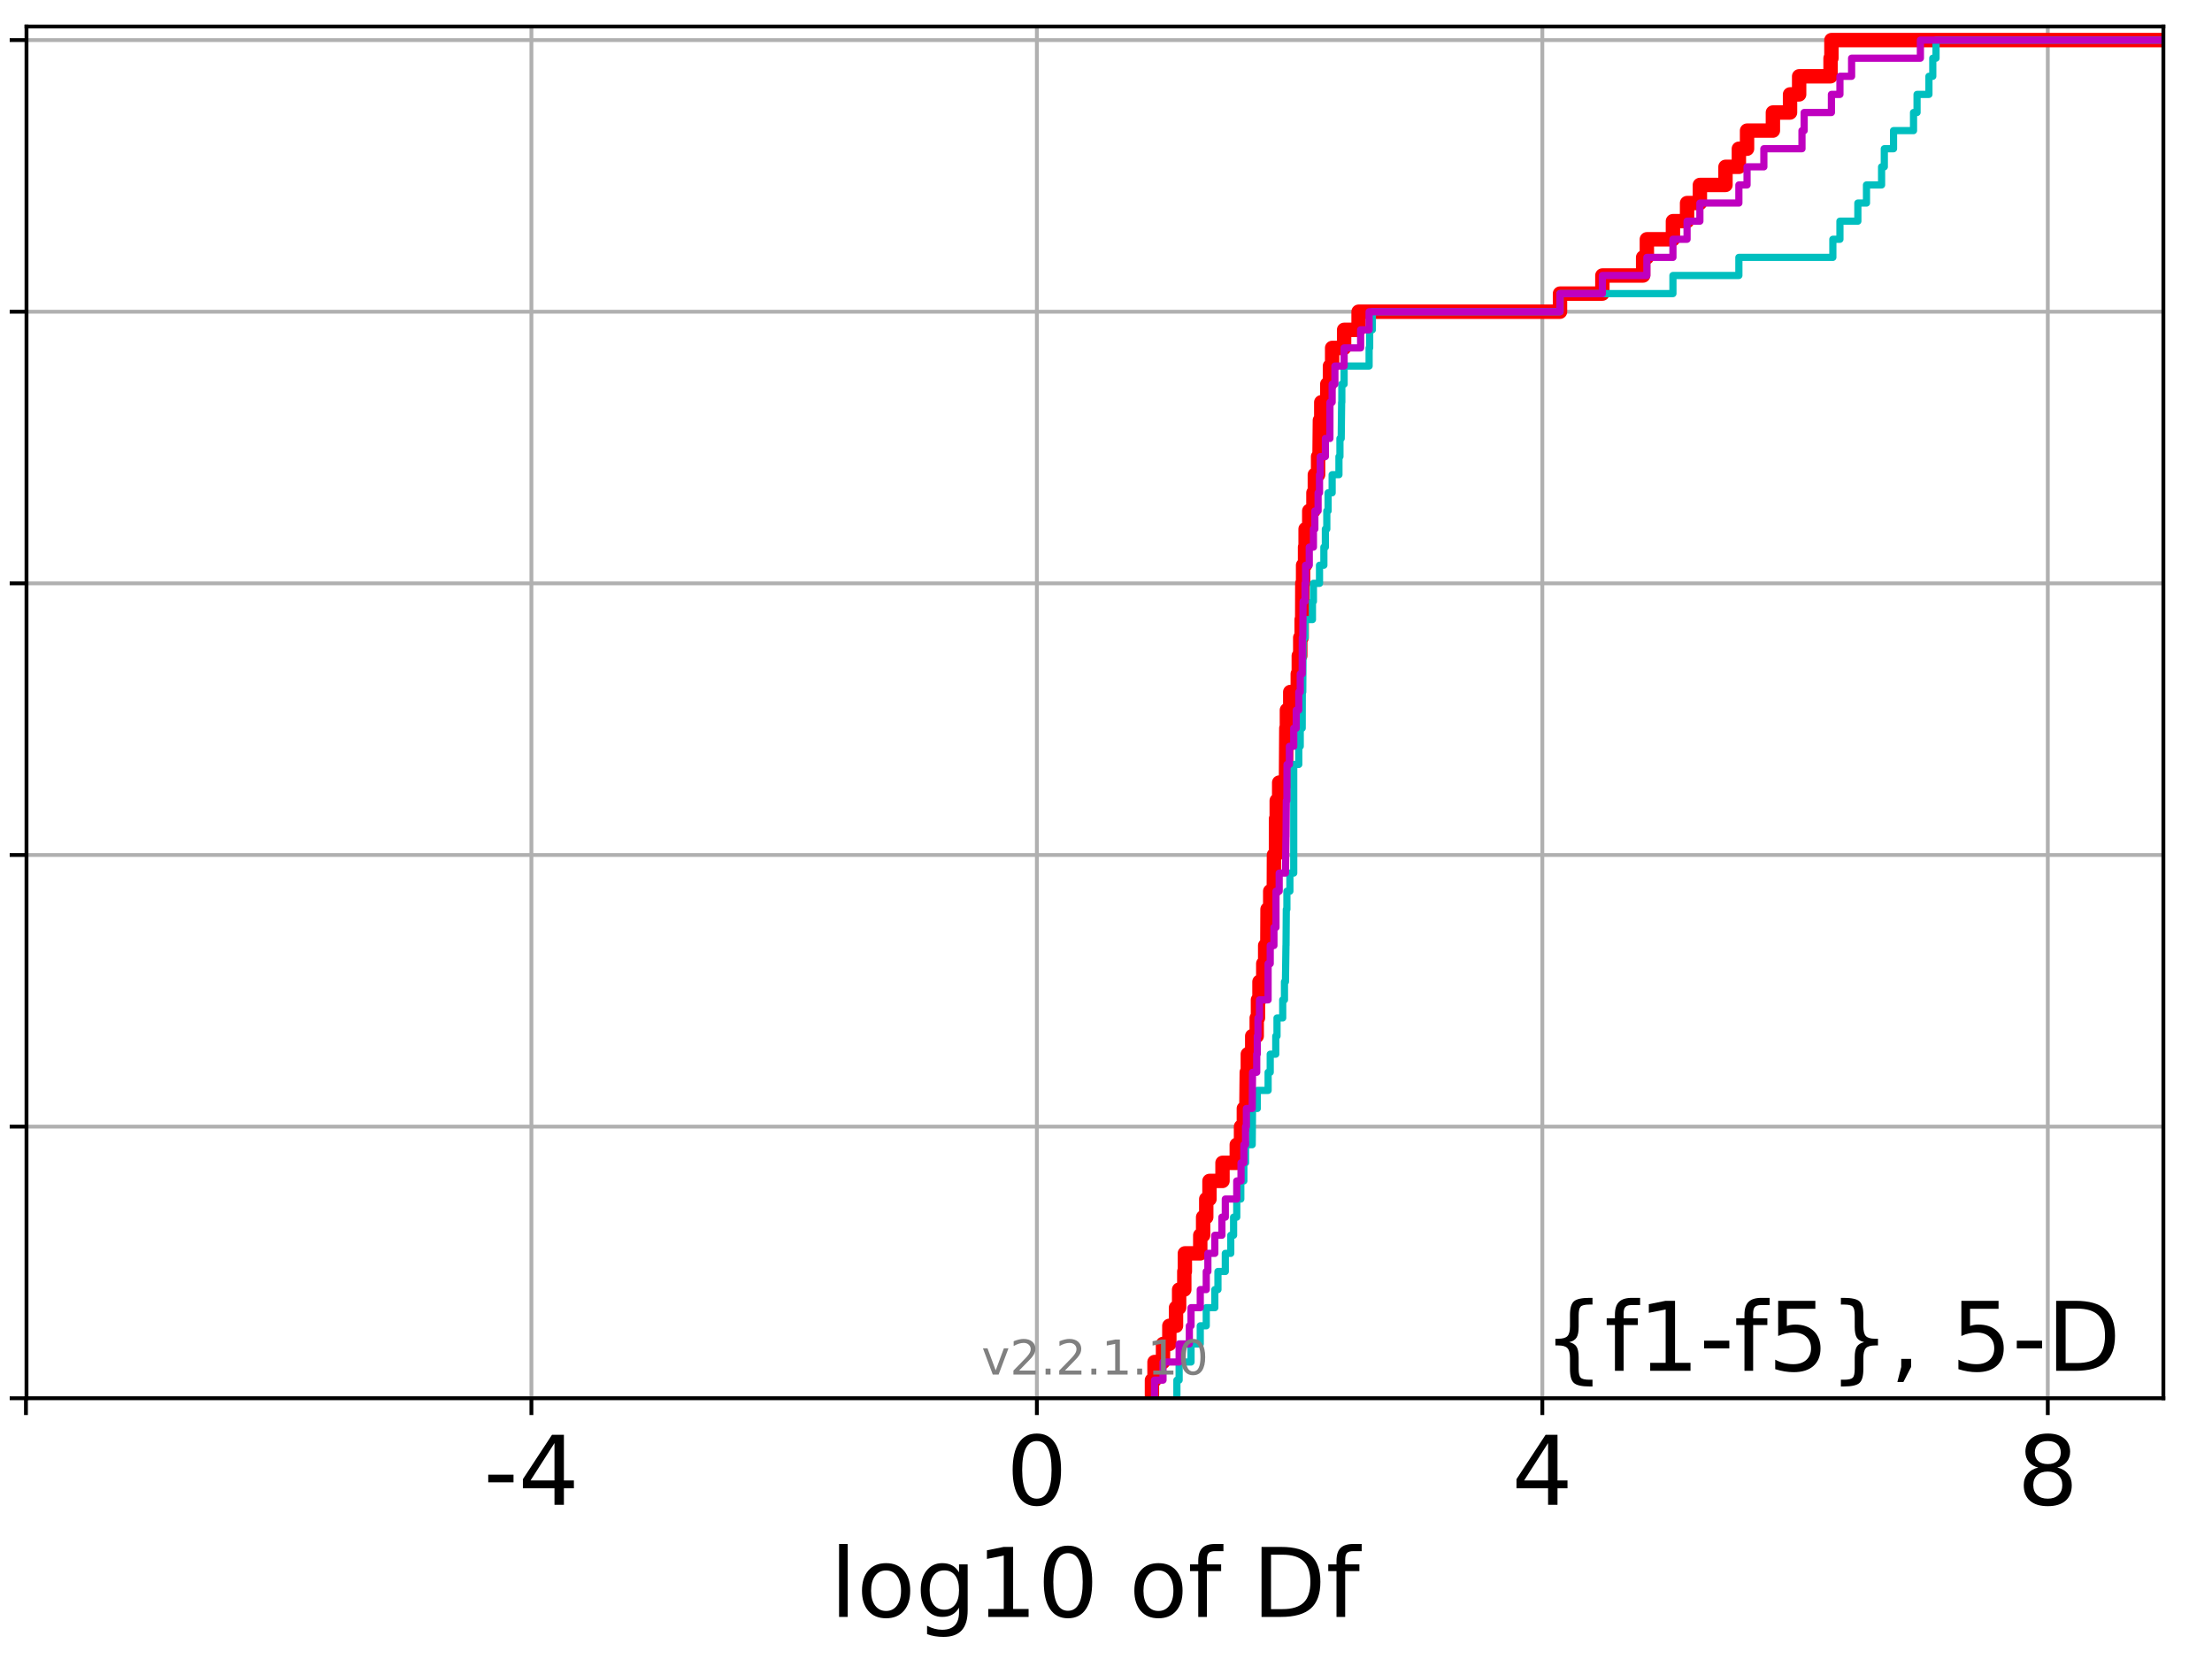 <?xml version="1.0" encoding="utf-8" standalone="no"?>
<!DOCTYPE svg PUBLIC "-//W3C//DTD SVG 1.1//EN"
  "http://www.w3.org/Graphics/SVG/1.1/DTD/svg11.dtd">
<!-- Created with matplotlib (http://matplotlib.org/) -->
<svg height="345.6pt" version="1.1" viewBox="0 0 460.8 345.6" width="460.8pt" xmlns="http://www.w3.org/2000/svg" xmlns:xlink="http://www.w3.org/1999/xlink">
 <defs>
  <style type="text/css">
*{stroke-linecap:butt;stroke-linejoin:round;}
  </style>
 </defs>
 <g id="figure_1">
  <g id="patch_1">
   <path d="M 0 345.6 
L 460.8 345.6 
L 460.8 0 
L 0 0 
z
" style="fill:#ffffff;"/>
  </g>
  <g id="axes_1">
   <g id="patch_2">
    <path d="M 5.52 291.28 
L 450.672 291.28 
L 450.672 5.52 
L 5.52 5.52 
z
" style="fill:#ffffff;"/>
   </g>
   <g id="matplotlib.axis_1">
    <g id="xtick_1">
     <g id="line2d_1">
      <path clip-path="url(#p780d8c8053)" d="M 5.406 291.28 
L 5.406 5.52 
" style="fill:none;stroke:#b0b0b0;stroke-linecap:square;stroke-width:0.8;"/>
     </g>
     <g id="line2d_2">
      <defs>
       <path d="M 0 0 
L 0 3.5 
" id="m6396396fe5" style="stroke:#000000;stroke-width:0.8;"/>
      </defs>
      <g>
       <use style="stroke:#000000;stroke-width:0.8;" x="5.406" xlink:href="#m6396396fe5" y="291.28"/>
      </g>
     </g>
    </g>
    <g id="xtick_2">
     <g id="line2d_3">
      <path clip-path="url(#p780d8c8053)" d="M 110.703 291.28 
L 110.703 5.52 
" style="fill:none;stroke:#b0b0b0;stroke-linecap:square;stroke-width:0.8;"/>
     </g>
     <g id="line2d_4">
      <g>
       <use style="stroke:#000000;stroke-width:0.8;" x="110.703" xlink:href="#m6396396fe5" y="291.28"/>
      </g>
     </g>
     <g id="text_1">
      <!-- -4 -->
      <defs>
       <path d="M 4.891 31.391 
L 31.203 31.391 
L 31.203 23.391 
L 4.891 23.391 
z
" id="DejaVuSans-2d"/>
       <path d="M 37.797 64.312 
L 12.891 25.391 
L 37.797 25.391 
z
M 35.203 72.906 
L 47.609 72.906 
L 47.609 25.391 
L 58.016 25.391 
L 58.016 17.188 
L 47.609 17.188 
L 47.609 0 
L 37.797 0 
L 37.797 17.188 
L 4.891 17.188 
L 4.891 26.703 
z
" id="DejaVuSans-34"/>
      </defs>
      <g transform="translate(100.733 313.477)scale(0.2 -0.2)">
       <use xlink:href="#DejaVuSans-2d"/>
       <use x="36.084" xlink:href="#DejaVuSans-34"/>
      </g>
     </g>
    </g>
    <g id="xtick_3">
     <g id="line2d_5">
      <path clip-path="url(#p780d8c8053)" d="M 216 291.28 
L 216 5.52 
" style="fill:none;stroke:#b0b0b0;stroke-linecap:square;stroke-width:0.8;"/>
     </g>
     <g id="line2d_6">
      <g>
       <use style="stroke:#000000;stroke-width:0.8;" x="216" xlink:href="#m6396396fe5" y="291.28"/>
      </g>
     </g>
     <g id="text_2">
      <!-- 0 -->
      <defs>
       <path d="M 31.781 66.406 
Q 24.172 66.406 20.328 58.906 
Q 16.5 51.422 16.5 36.375 
Q 16.5 21.391 20.328 13.891 
Q 24.172 6.391 31.781 6.391 
Q 39.453 6.391 43.281 13.891 
Q 47.125 21.391 47.125 36.375 
Q 47.125 51.422 43.281 58.906 
Q 39.453 66.406 31.781 66.406 
z
M 31.781 74.219 
Q 44.047 74.219 50.516 64.516 
Q 56.984 54.828 56.984 36.375 
Q 56.984 17.969 50.516 8.266 
Q 44.047 -1.422 31.781 -1.422 
Q 19.531 -1.422 13.062 8.266 
Q 6.594 17.969 6.594 36.375 
Q 6.594 54.828 13.062 64.516 
Q 19.531 74.219 31.781 74.219 
z
" id="DejaVuSans-30"/>
      </defs>
      <g transform="translate(209.637 313.477)scale(0.2 -0.2)">
       <use xlink:href="#DejaVuSans-30"/>
      </g>
     </g>
    </g>
    <g id="xtick_4">
     <g id="line2d_7">
      <path clip-path="url(#p780d8c8053)" d="M 321.296 291.28 
L 321.296 5.52 
" style="fill:none;stroke:#b0b0b0;stroke-linecap:square;stroke-width:0.8;"/>
     </g>
     <g id="line2d_8">
      <g>
       <use style="stroke:#000000;stroke-width:0.8;" x="321.296" xlink:href="#m6396396fe5" y="291.28"/>
      </g>
     </g>
     <g id="text_3">
      <!-- 4 -->
      <g transform="translate(314.934 313.477)scale(0.2 -0.2)">
       <use xlink:href="#DejaVuSans-34"/>
      </g>
     </g>
    </g>
    <g id="xtick_5">
     <g id="line2d_9">
      <path clip-path="url(#p780d8c8053)" d="M 426.593 291.28 
L 426.593 5.52 
" style="fill:none;stroke:#b0b0b0;stroke-linecap:square;stroke-width:0.8;"/>
     </g>
     <g id="line2d_10">
      <g>
       <use style="stroke:#000000;stroke-width:0.8;" x="426.593" xlink:href="#m6396396fe5" y="291.28"/>
      </g>
     </g>
     <g id="text_4">
      <!-- 8 -->
      <defs>
       <path d="M 31.781 34.625 
Q 24.75 34.625 20.719 30.859 
Q 16.703 27.094 16.703 20.516 
Q 16.703 13.922 20.719 10.156 
Q 24.75 6.391 31.781 6.391 
Q 38.812 6.391 42.859 10.172 
Q 46.922 13.969 46.922 20.516 
Q 46.922 27.094 42.891 30.859 
Q 38.875 34.625 31.781 34.625 
z
M 21.922 38.812 
Q 15.578 40.375 12.031 44.719 
Q 8.5 49.078 8.5 55.328 
Q 8.5 64.062 14.719 69.141 
Q 20.953 74.219 31.781 74.219 
Q 42.672 74.219 48.875 69.141 
Q 55.078 64.062 55.078 55.328 
Q 55.078 49.078 51.531 44.719 
Q 48 40.375 41.703 38.812 
Q 48.828 37.156 52.797 32.312 
Q 56.781 27.484 56.781 20.516 
Q 56.781 9.906 50.312 4.234 
Q 43.844 -1.422 31.781 -1.422 
Q 19.734 -1.422 13.25 4.234 
Q 6.781 9.906 6.781 20.516 
Q 6.781 27.484 10.781 32.312 
Q 14.797 37.156 21.922 38.812 
z
M 18.312 54.391 
Q 18.312 48.734 21.844 45.562 
Q 25.391 42.391 31.781 42.391 
Q 38.141 42.391 41.719 45.562 
Q 45.312 48.734 45.312 54.391 
Q 45.312 60.062 41.719 63.234 
Q 38.141 66.406 31.781 66.406 
Q 25.391 66.406 21.844 63.234 
Q 18.312 60.062 18.312 54.391 
z
" id="DejaVuSans-38"/>
      </defs>
      <g transform="translate(420.23 313.477)scale(0.2 -0.2)">
       <use xlink:href="#DejaVuSans-38"/>
      </g>
     </g>
    </g>
    <g id="text_5">
     <!-- log10 of Df -->
     <defs>
      <path d="M 9.422 75.984 
L 18.406 75.984 
L 18.406 0 
L 9.422 0 
z
" id="DejaVuSans-6c"/>
      <path d="M 30.609 48.391 
Q 23.391 48.391 19.188 42.75 
Q 14.984 37.109 14.984 27.297 
Q 14.984 17.484 19.156 11.844 
Q 23.344 6.203 30.609 6.203 
Q 37.797 6.203 41.984 11.859 
Q 46.188 17.531 46.188 27.297 
Q 46.188 37.016 41.984 42.703 
Q 37.797 48.391 30.609 48.391 
z
M 30.609 56 
Q 42.328 56 49.016 48.375 
Q 55.719 40.766 55.719 27.297 
Q 55.719 13.875 49.016 6.219 
Q 42.328 -1.422 30.609 -1.422 
Q 18.844 -1.422 12.172 6.219 
Q 5.516 13.875 5.516 27.297 
Q 5.516 40.766 12.172 48.375 
Q 18.844 56 30.609 56 
z
" id="DejaVuSans-6f"/>
      <path d="M 45.406 27.984 
Q 45.406 37.75 41.375 43.109 
Q 37.359 48.484 30.078 48.484 
Q 22.859 48.484 18.828 43.109 
Q 14.797 37.75 14.797 27.984 
Q 14.797 18.266 18.828 12.891 
Q 22.859 7.516 30.078 7.516 
Q 37.359 7.516 41.375 12.891 
Q 45.406 18.266 45.406 27.984 
z
M 54.391 6.781 
Q 54.391 -7.172 48.188 -13.984 
Q 42 -20.797 29.203 -20.797 
Q 24.469 -20.797 20.266 -20.094 
Q 16.062 -19.391 12.109 -17.922 
L 12.109 -9.188 
Q 16.062 -11.328 19.922 -12.344 
Q 23.781 -13.375 27.781 -13.375 
Q 36.625 -13.375 41.016 -8.766 
Q 45.406 -4.156 45.406 5.172 
L 45.406 9.625 
Q 42.625 4.781 38.281 2.391 
Q 33.938 0 27.875 0 
Q 17.828 0 11.672 7.656 
Q 5.516 15.328 5.516 27.984 
Q 5.516 40.672 11.672 48.328 
Q 17.828 56 27.875 56 
Q 33.938 56 38.281 53.609 
Q 42.625 51.219 45.406 46.391 
L 45.406 54.688 
L 54.391 54.688 
z
" id="DejaVuSans-67"/>
      <path d="M 12.406 8.297 
L 28.516 8.297 
L 28.516 63.922 
L 10.984 60.406 
L 10.984 69.391 
L 28.422 72.906 
L 38.281 72.906 
L 38.281 8.297 
L 54.391 8.297 
L 54.391 0 
L 12.406 0 
z
" id="DejaVuSans-31"/>
      <path id="DejaVuSans-20"/>
      <path d="M 37.109 75.984 
L 37.109 68.5 
L 28.516 68.5 
Q 23.688 68.5 21.797 66.547 
Q 19.922 64.594 19.922 59.516 
L 19.922 54.688 
L 34.719 54.688 
L 34.719 47.703 
L 19.922 47.703 
L 19.922 0 
L 10.891 0 
L 10.891 47.703 
L 2.297 47.703 
L 2.297 54.688 
L 10.891 54.688 
L 10.891 58.5 
Q 10.891 67.625 15.141 71.797 
Q 19.391 75.984 28.609 75.984 
z
" id="DejaVuSans-66"/>
      <path d="M 19.672 64.797 
L 19.672 8.109 
L 31.594 8.109 
Q 46.688 8.109 53.688 14.938 
Q 60.688 21.781 60.688 36.531 
Q 60.688 51.172 53.688 57.984 
Q 46.688 64.797 31.594 64.797 
z
M 9.812 72.906 
L 30.078 72.906 
Q 51.266 72.906 61.172 64.094 
Q 71.094 55.281 71.094 36.531 
Q 71.094 17.672 61.125 8.828 
Q 51.172 0 30.078 0 
L 9.812 0 
z
" id="DejaVuSans-44"/>
     </defs>
     <g transform="translate(172.91 336.833)scale(0.2 -0.2)">
      <use xlink:href="#DejaVuSans-6c"/>
      <use x="27.783" xlink:href="#DejaVuSans-6f"/>
      <use x="88.965" xlink:href="#DejaVuSans-67"/>
      <use x="152.441" xlink:href="#DejaVuSans-31"/>
      <use x="216.064" xlink:href="#DejaVuSans-30"/>
      <use x="279.688" xlink:href="#DejaVuSans-20"/>
      <use x="311.475" xlink:href="#DejaVuSans-6f"/>
      <use x="372.656" xlink:href="#DejaVuSans-66"/>
      <use x="407.861" xlink:href="#DejaVuSans-20"/>
      <use x="439.648" xlink:href="#DejaVuSans-44"/>
      <use x="516.65" xlink:href="#DejaVuSans-66"/>
     </g>
    </g>
   </g>
   <g id="matplotlib.axis_2">
    <g id="ytick_1">
     <g id="line2d_11">
      <path clip-path="url(#p780d8c8053)" d="M 5.52 291.28 
L 450.672 291.28 
" style="fill:none;stroke:#b0b0b0;stroke-linecap:square;stroke-width:0.8;"/>
     </g>
     <g id="line2d_12">
      <defs>
       <path d="M 0 0 
L -3.5 0 
" id="m9d83a9a9d0" style="stroke:#000000;stroke-width:0.8;"/>
      </defs>
      <g>
       <use style="stroke:#000000;stroke-width:0.8;" x="5.52" xlink:href="#m9d83a9a9d0" y="291.28"/>
      </g>
     </g>
    </g>
    <g id="ytick_2">
     <g id="line2d_13">
      <path clip-path="url(#p780d8c8053)" d="M 5.52 234.694 
L 450.672 234.694 
" style="fill:none;stroke:#b0b0b0;stroke-linecap:square;stroke-width:0.8;"/>
     </g>
     <g id="line2d_14">
      <g>
       <use style="stroke:#000000;stroke-width:0.8;" x="5.52" xlink:href="#m9d83a9a9d0" y="234.694"/>
      </g>
     </g>
    </g>
    <g id="ytick_3">
     <g id="line2d_15">
      <path clip-path="url(#p780d8c8053)" d="M 5.52 178.108 
L 450.672 178.108 
" style="fill:none;stroke:#b0b0b0;stroke-linecap:square;stroke-width:0.8;"/>
     </g>
     <g id="line2d_16">
      <g>
       <use style="stroke:#000000;stroke-width:0.8;" x="5.52" xlink:href="#m9d83a9a9d0" y="178.108"/>
      </g>
     </g>
    </g>
    <g id="ytick_4">
     <g id="line2d_17">
      <path clip-path="url(#p780d8c8053)" d="M 5.52 121.522 
L 450.672 121.522 
" style="fill:none;stroke:#b0b0b0;stroke-linecap:square;stroke-width:0.8;"/>
     </g>
     <g id="line2d_18">
      <g>
       <use style="stroke:#000000;stroke-width:0.8;" x="5.52" xlink:href="#m9d83a9a9d0" y="121.522"/>
      </g>
     </g>
    </g>
    <g id="ytick_5">
     <g id="line2d_19">
      <path clip-path="url(#p780d8c8053)" d="M 5.52 64.935 
L 450.672 64.935 
" style="fill:none;stroke:#b0b0b0;stroke-linecap:square;stroke-width:0.8;"/>
     </g>
     <g id="line2d_20">
      <g>
       <use style="stroke:#000000;stroke-width:0.8;" x="5.52" xlink:href="#m9d83a9a9d0" y="64.935"/>
      </g>
     </g>
    </g>
    <g id="ytick_6">
     <g id="line2d_21">
      <path clip-path="url(#p780d8c8053)" d="M 5.52 8.349 
L 450.672 8.349 
" style="fill:none;stroke:#b0b0b0;stroke-linecap:square;stroke-width:0.8;"/>
     </g>
     <g id="line2d_22">
      <g>
       <use style="stroke:#000000;stroke-width:0.8;" x="5.52" xlink:href="#m9d83a9a9d0" y="8.349"/>
      </g>
     </g>
    </g>
   </g>
   <g id="line2d_23">
    <path clip-path="url(#p780d8c8053)" d="M 239.973 291.28 
L 239.973 287.508 
L 240.505 287.508 
L 240.505 283.735 
L 242.276 283.735 
L 242.276 279.963 
L 243.597 279.963 
L 243.597 276.19 
L 244.984 276.19 
L 244.984 272.418 
L 245.634 272.418 
L 245.634 268.646 
L 246.711 268.646 
L 246.711 264.873 
L 246.83 264.873 
L 246.83 261.101 
L 250.036 261.101 
L 250.036 257.328 
L 250.631 257.328 
L 250.631 253.556 
L 251.283 253.556 
L 251.283 249.783 
L 251.957 249.783 
L 251.957 246.011 
L 254.67 246.011 
L 254.67 242.239 
L 257.639 242.239 
L 257.639 238.466 
L 258.526 238.466 
L 258.526 234.694 
L 259.116 234.694 
L 259.116 230.921 
L 259.643 230.921 
L 259.722 223.377 
L 259.942 223.377 
L 259.942 219.604 
L 260.858 219.604 
L 260.858 215.832 
L 261.797 215.832 
L 261.797 212.059 
L 262.055 212.059 
L 262.055 208.287 
L 262.371 208.287 
L 262.371 204.515 
L 263.162 204.515 
L 263.162 200.742 
L 263.558 200.742 
L 263.558 196.97 
L 264.008 196.97 
L 264.046 189.425 
L 264.61 189.425 
L 264.61 185.653 
L 265.356 185.653 
L 265.384 178.108 
L 265.809 178.108 
L 265.815 170.563 
L 265.964 170.563 
L 265.964 166.79 
L 266.477 166.79 
L 266.477 163.018 
L 267.89 163.018 
L 267.963 151.701 
L 268.085 151.701 
L 268.085 147.928 
L 268.782 147.928 
L 268.782 144.156 
L 270.348 144.156 
L 270.348 140.384 
L 270.559 140.384 
L 270.559 136.611 
L 270.863 136.611 
L 270.863 132.839 
L 271.156 132.839 
L 271.156 129.066 
L 271.271 129.066 
L 271.293 121.522 
L 271.456 121.522 
L 271.456 117.749 
L 271.865 117.749 
L 271.865 113.977 
L 271.979 113.977 
L 271.979 110.204 
L 272.741 110.204 
L 272.741 106.432 
L 273.61 106.432 
L 273.61 102.66 
L 273.906 102.66 
L 273.906 98.887 
L 274.581 98.887 
L 274.581 95.115 
L 274.879 95.115 
L 274.954 87.57 
L 275.244 87.57 
L 275.244 83.797 
L 276.496 83.797 
L 276.496 80.025 
L 277.054 80.025 
L 277.054 76.253 
L 277.51 76.253 
L 277.51 72.48 
L 280.004 72.48 
L 280.004 68.708 
L 283.018 68.708 
L 283.018 64.935 
L 324.977 64.935 
L 324.977 61.163 
L 333.802 61.163 
L 333.802 57.391 
L 342.294 57.391 
L 342.294 53.618 
L 343.071 53.618 
L 343.071 49.846 
L 348.502 49.846 
L 348.502 46.073 
L 351.445 46.073 
L 351.445 42.301 
L 354.118 42.301 
L 354.118 38.529 
L 359.45 38.529 
L 359.45 34.756 
L 362.239 34.756 
L 362.239 30.984 
L 363.942 30.984 
L 363.942 27.211 
L 369.327 27.211 
L 369.327 23.439 
L 372.897 23.439 
L 372.897 19.667 
L 374.795 19.667 
L 374.795 15.894 
L 381.336 15.894 
L 381.336 12.122 
L 381.517 12.122 
L 381.517 8.349 
L 381.517 8.349 
L 450.672 8.349 
L 450.672 8.349 
" style="fill:none;stroke:#ff0000;stroke-linecap:square;stroke-width:3;"/>
   </g>
   <g id="line2d_24">
    <path clip-path="url(#p780d8c8053)" d="M 245.167 291.28 
L 245.167 287.508 
L 245.634 287.508 
L 245.634 283.735 
L 248.112 283.735 
L 248.112 279.963 
L 250.036 279.963 
L 250.036 276.19 
L 251.283 276.19 
L 251.283 272.418 
L 253.067 272.418 
L 253.067 268.646 
L 253.721 268.646 
L 253.721 264.873 
L 255.255 264.873 
L 255.255 261.101 
L 256.39 261.101 
L 256.39 257.328 
L 256.98 257.328 
L 256.98 253.556 
L 257.639 253.556 
L 257.639 249.783 
L 258.481 249.783 
L 258.481 246.011 
L 259.116 246.011 
L 259.116 242.239 
L 259.47 242.239 
L 259.47 238.466 
L 260.858 238.466 
L 260.924 230.921 
L 261.915 230.921 
L 261.915 227.149 
L 264.171 227.149 
L 264.171 223.377 
L 264.61 223.377 
L 264.61 219.604 
L 265.766 219.604 
L 265.766 215.832 
L 266.025 215.832 
L 266.025 212.059 
L 267.211 212.059 
L 267.211 208.287 
L 267.577 208.287 
L 267.577 204.515 
L 267.782 204.515 
L 267.89 196.97 
L 267.902 196.97 
L 267.963 189.425 
L 268.085 189.425 
L 268.085 185.653 
L 268.708 185.653 
L 268.708 181.88 
L 269.509 181.88 
L 269.509 159.246 
L 270.559 159.246 
L 270.559 155.473 
L 270.863 155.473 
L 270.863 151.701 
L 271.271 151.701 
L 271.293 144.156 
L 271.388 144.156 
L 271.456 132.839 
L 271.865 132.839 
L 271.865 129.066 
L 273.406 129.066 
L 273.406 125.294 
L 273.61 125.294 
L 273.61 121.522 
L 274.879 121.522 
L 274.879 117.749 
L 275.787 117.749 
L 275.787 113.977 
L 276.099 113.977 
L 276.099 110.204 
L 276.398 110.204 
L 276.398 106.432 
L 276.667 106.432 
L 276.667 102.66 
L 277.51 102.66 
L 277.51 98.887 
L 278.926 98.887 
L 278.926 95.115 
L 279.134 95.115 
L 279.134 91.342 
L 279.398 91.342 
L 279.487 83.797 
L 279.527 83.797 
L 279.527 80.025 
L 280.004 80.025 
L 280.004 76.253 
L 285.209 76.253 
L 285.209 72.48 
L 285.328 72.48 
L 285.328 68.708 
L 285.883 68.708 
L 285.883 64.935 
L 324.977 64.935 
L 324.977 61.163 
L 348.502 61.163 
L 348.502 57.391 
L 362.239 57.391 
L 362.239 53.618 
L 381.817 53.618 
L 381.817 49.846 
L 383.293 49.846 
L 383.293 46.073 
L 387.025 46.073 
L 387.025 42.301 
L 388.823 42.301 
L 388.823 38.529 
L 391.969 38.529 
L 391.969 34.756 
L 392.535 34.756 
L 392.535 30.984 
L 394.457 30.984 
L 394.457 27.211 
L 398.623 27.211 
L 398.623 23.439 
L 399.358 23.439 
L 399.358 19.667 
L 401.831 19.667 
L 401.831 15.894 
L 402.633 15.894 
L 402.633 12.122 
L 403.309 12.122 
L 403.309 8.349 
L 403.309 8.349 
L 450.672 8.349 
L 450.672 8.349 
" style="fill:none;stroke:#00bfbf;stroke-linecap:square;stroke-width:1.5;"/>
   </g>
   <g id="line2d_25">
    <path clip-path="url(#p780d8c8053)" d="M 240.505 291.28 
L 240.505 287.508 
L 242.276 287.508 
L 242.276 283.735 
L 245.634 283.735 
L 245.634 279.963 
L 247.763 279.963 
L 247.763 276.19 
L 248.112 276.19 
L 248.112 272.418 
L 250.036 272.418 
L 250.036 268.646 
L 251.283 268.646 
L 251.283 264.873 
L 251.622 264.873 
L 251.622 261.101 
L 253.067 261.101 
L 253.067 257.328 
L 254.541 257.328 
L 254.541 253.556 
L 255.255 253.556 
L 255.255 249.783 
L 257.639 249.783 
L 257.639 246.011 
L 258.526 246.011 
L 258.526 242.239 
L 259.116 242.239 
L 259.116 238.466 
L 259.47 238.466 
L 259.47 234.694 
L 259.643 234.694 
L 259.643 230.921 
L 260.858 230.921 
L 260.924 223.377 
L 261.797 223.377 
L 261.797 219.604 
L 261.915 219.604 
L 261.915 215.832 
L 262.055 215.832 
L 262.055 212.059 
L 262.371 212.059 
L 262.371 208.287 
L 264.164 208.287 
L 264.171 200.742 
L 264.61 200.742 
L 264.61 196.97 
L 265.384 196.97 
L 265.384 193.197 
L 265.809 193.197 
L 265.815 185.653 
L 266.477 185.653 
L 266.477 181.88 
L 267.782 181.88 
L 267.89 174.335 
L 267.902 174.335 
L 267.963 166.79 
L 268.085 166.79 
L 268.108 159.246 
L 268.604 159.246 
L 268.604 155.473 
L 269.509 155.473 
L 269.509 151.701 
L 270.029 151.701 
L 270.029 147.928 
L 270.559 147.928 
L 270.559 144.156 
L 270.863 144.156 
L 270.863 140.384 
L 271.271 140.384 
L 271.293 132.839 
L 271.388 132.839 
L 271.456 125.294 
L 271.865 125.294 
L 271.865 121.522 
L 271.979 121.522 
L 271.979 117.749 
L 272.741 117.749 
L 272.741 113.977 
L 273.61 113.977 
L 273.61 110.204 
L 273.906 110.204 
L 273.906 106.432 
L 274.581 106.432 
L 274.581 102.66 
L 274.879 102.66 
L 274.879 98.887 
L 275.03 98.887 
L 275.03 95.115 
L 276.099 95.115 
L 276.099 91.342 
L 277.041 91.342 
L 277.054 83.797 
L 277.51 83.797 
L 277.51 80.025 
L 278.083 80.025 
L 278.083 76.253 
L 280.004 76.253 
L 280.004 72.48 
L 283.444 72.48 
L 283.444 68.708 
L 285.209 68.708 
L 285.209 64.935 
L 324.977 64.935 
L 324.977 61.163 
L 333.802 61.163 
L 333.802 57.391 
L 343.071 57.391 
L 343.071 53.618 
L 348.502 53.618 
L 348.502 49.846 
L 351.445 49.846 
L 351.445 46.073 
L 354.118 46.073 
L 354.118 42.301 
L 362.239 42.301 
L 362.239 38.529 
L 363.942 38.529 
L 363.942 34.756 
L 367.443 34.756 
L 367.443 30.984 
L 375.385 30.984 
L 375.385 27.211 
L 375.84 27.211 
L 375.84 23.439 
L 381.517 23.439 
L 381.517 19.667 
L 383.293 19.667 
L 383.293 15.894 
L 385.722 15.894 
L 385.722 12.122 
L 400.052 12.122 
L 400.052 8.349 
L 400.052 8.349 
L 450.672 8.349 
L 450.672 8.349 
" style="fill:none;stroke:#bf00bf;stroke-linecap:square;stroke-width:1.5;"/>
   </g>
   <g id="patch_3">
    <path d="M 5.52 291.28 
L 5.52 5.52 
" style="fill:none;stroke:#000000;stroke-linecap:square;stroke-linejoin:miter;stroke-width:0.8;"/>
   </g>
   <g id="patch_4">
    <path d="M 450.672 291.28 
L 450.672 5.52 
" style="fill:none;stroke:#000000;stroke-linecap:square;stroke-linejoin:miter;stroke-width:0.8;"/>
   </g>
   <g id="patch_5">
    <path d="M 5.52 291.28 
L 450.672 291.28 
" style="fill:none;stroke:#000000;stroke-linecap:square;stroke-linejoin:miter;stroke-width:0.8;"/>
   </g>
   <g id="patch_6">
    <path d="M 5.52 5.52 
L 450.672 5.52 
" style="fill:none;stroke:#000000;stroke-linecap:square;stroke-linejoin:miter;stroke-width:0.8;"/>
   </g>
   <g id="text_6">
    <!-- {f1-f5}, 5-D -->
    <defs>
     <path d="M 51.125 -9.281 
L 51.125 -16.312 
L 48.094 -16.312 
Q 35.938 -16.312 31.812 -12.688 
Q 27.688 -9.078 27.688 1.703 
L 27.688 13.375 
Q 27.688 20.75 25.047 23.578 
Q 22.406 26.422 15.484 26.422 
L 12.5 26.422 
L 12.5 33.406 
L 15.484 33.406 
Q 22.469 33.406 25.078 36.203 
Q 27.688 39.016 27.688 46.297 
L 27.688 58.016 
Q 27.688 68.797 31.812 72.391 
Q 35.938 75.984 48.094 75.984 
L 51.125 75.984 
L 51.125 69 
L 47.797 69 
Q 40.922 69 38.812 66.844 
Q 36.719 64.703 36.719 57.812 
L 36.719 45.703 
Q 36.719 38.031 34.5 34.562 
Q 32.281 31.109 26.906 29.891 
Q 32.328 28.562 34.516 25.094 
Q 36.719 21.625 36.719 14.016 
L 36.719 1.906 
Q 36.719 -4.984 38.812 -7.125 
Q 40.922 -9.281 47.797 -9.281 
z
" id="DejaVuSans-7b"/>
     <path d="M 10.797 72.906 
L 49.516 72.906 
L 49.516 64.594 
L 19.828 64.594 
L 19.828 46.734 
Q 21.969 47.469 24.109 47.828 
Q 26.266 48.188 28.422 48.188 
Q 40.625 48.188 47.75 41.5 
Q 54.891 34.812 54.891 23.391 
Q 54.891 11.625 47.562 5.094 
Q 40.234 -1.422 26.906 -1.422 
Q 22.312 -1.422 17.547 -0.641 
Q 12.797 0.141 7.719 1.703 
L 7.719 11.625 
Q 12.109 9.234 16.797 8.062 
Q 21.484 6.891 26.703 6.891 
Q 35.156 6.891 40.078 11.328 
Q 45.016 15.766 45.016 23.391 
Q 45.016 31 40.078 35.438 
Q 35.156 39.891 26.703 39.891 
Q 22.75 39.891 18.812 39.016 
Q 14.891 38.141 10.797 36.281 
z
" id="DejaVuSans-35"/>
     <path d="M 12.5 -9.281 
L 15.922 -9.281 
Q 22.75 -9.281 24.828 -7.172 
Q 26.906 -5.078 26.906 1.906 
L 26.906 14.016 
Q 26.906 21.625 29.094 25.094 
Q 31.297 28.562 36.719 29.891 
Q 31.297 31.109 29.094 34.562 
Q 26.906 38.031 26.906 45.703 
L 26.906 57.812 
Q 26.906 64.75 24.828 66.875 
Q 22.75 69 15.922 69 
L 12.5 69 
L 12.5 75.984 
L 15.578 75.984 
Q 27.734 75.984 31.812 72.391 
Q 35.891 68.797 35.891 58.016 
L 35.891 46.297 
Q 35.891 39.016 38.516 36.203 
Q 41.156 33.406 48.094 33.406 
L 51.125 33.406 
L 51.125 26.422 
L 48.094 26.422 
Q 41.156 26.422 38.516 23.578 
Q 35.891 20.75 35.891 13.375 
L 35.891 1.703 
Q 35.891 -9.078 31.812 -12.688 
Q 27.734 -16.312 15.578 -16.312 
L 12.5 -16.312 
z
" id="DejaVuSans-7d"/>
     <path d="M 11.719 12.406 
L 22.016 12.406 
L 22.016 4 
L 14.016 -11.625 
L 7.719 -11.625 
L 11.719 4 
z
" id="DejaVuSans-2c"/>
    </defs>
    <g transform="translate(321.519 285.565)scale(0.2 -0.2)">
     <use xlink:href="#DejaVuSans-7b"/>
     <use x="63.623" xlink:href="#DejaVuSans-66"/>
     <use x="98.828" xlink:href="#DejaVuSans-31"/>
     <use x="162.451" xlink:href="#DejaVuSans-2d"/>
     <use x="198.535" xlink:href="#DejaVuSans-66"/>
     <use x="233.74" xlink:href="#DejaVuSans-35"/>
     <use x="297.363" xlink:href="#DejaVuSans-7d"/>
     <use x="360.986" xlink:href="#DejaVuSans-2c"/>
     <use x="392.773" xlink:href="#DejaVuSans-20"/>
     <use x="424.561" xlink:href="#DejaVuSans-35"/>
     <use x="488.184" xlink:href="#DejaVuSans-2d"/>
     <use x="524.268" xlink:href="#DejaVuSans-44"/>
    </g>
   </g>
   <g id="text_7">
    <!-- v2.2.1.10 -->
    <defs>
     <path d="M 2.984 54.688 
L 12.5 54.688 
L 29.594 8.797 
L 46.688 54.688 
L 56.203 54.688 
L 35.688 0 
L 23.484 0 
z
" id="DejaVuSans-76"/>
     <path d="M 19.188 8.297 
L 53.609 8.297 
L 53.609 0 
L 7.328 0 
L 7.328 8.297 
Q 12.938 14.109 22.625 23.891 
Q 32.328 33.688 34.812 36.531 
Q 39.547 41.844 41.422 45.531 
Q 43.312 49.219 43.312 52.781 
Q 43.312 58.594 39.234 62.25 
Q 35.156 65.922 28.609 65.922 
Q 23.969 65.922 18.812 64.312 
Q 13.672 62.703 7.812 59.422 
L 7.812 69.391 
Q 13.766 71.781 18.938 73 
Q 24.125 74.219 28.422 74.219 
Q 39.75 74.219 46.484 68.547 
Q 53.219 62.891 53.219 53.422 
Q 53.219 48.922 51.531 44.891 
Q 49.859 40.875 45.406 35.406 
Q 44.188 33.984 37.641 27.219 
Q 31.109 20.453 19.188 8.297 
z
" id="DejaVuSans-32"/>
     <path d="M 10.688 12.406 
L 21 12.406 
L 21 0 
L 10.688 0 
z
" id="DejaVuSans-2e"/>
    </defs>
    <g style="fill:#808080;" transform="translate(204.463 286.343)scale(0.1 -0.1)">
     <use xlink:href="#DejaVuSans-76"/>
     <use x="59.18" xlink:href="#DejaVuSans-32"/>
     <use x="122.803" xlink:href="#DejaVuSans-2e"/>
     <use x="154.59" xlink:href="#DejaVuSans-32"/>
     <use x="218.213" xlink:href="#DejaVuSans-2e"/>
     <use x="250" xlink:href="#DejaVuSans-31"/>
     <use x="313.623" xlink:href="#DejaVuSans-2e"/>
     <use x="345.41" xlink:href="#DejaVuSans-31"/>
     <use x="409.033" xlink:href="#DejaVuSans-30"/>
    </g>
   </g>
  </g>
 </g>
 <defs>
  <clipPath id="p780d8c8053">
   <rect height="285.76" width="445.152" x="5.52" y="5.52"/>
  </clipPath>
 </defs>
</svg>
